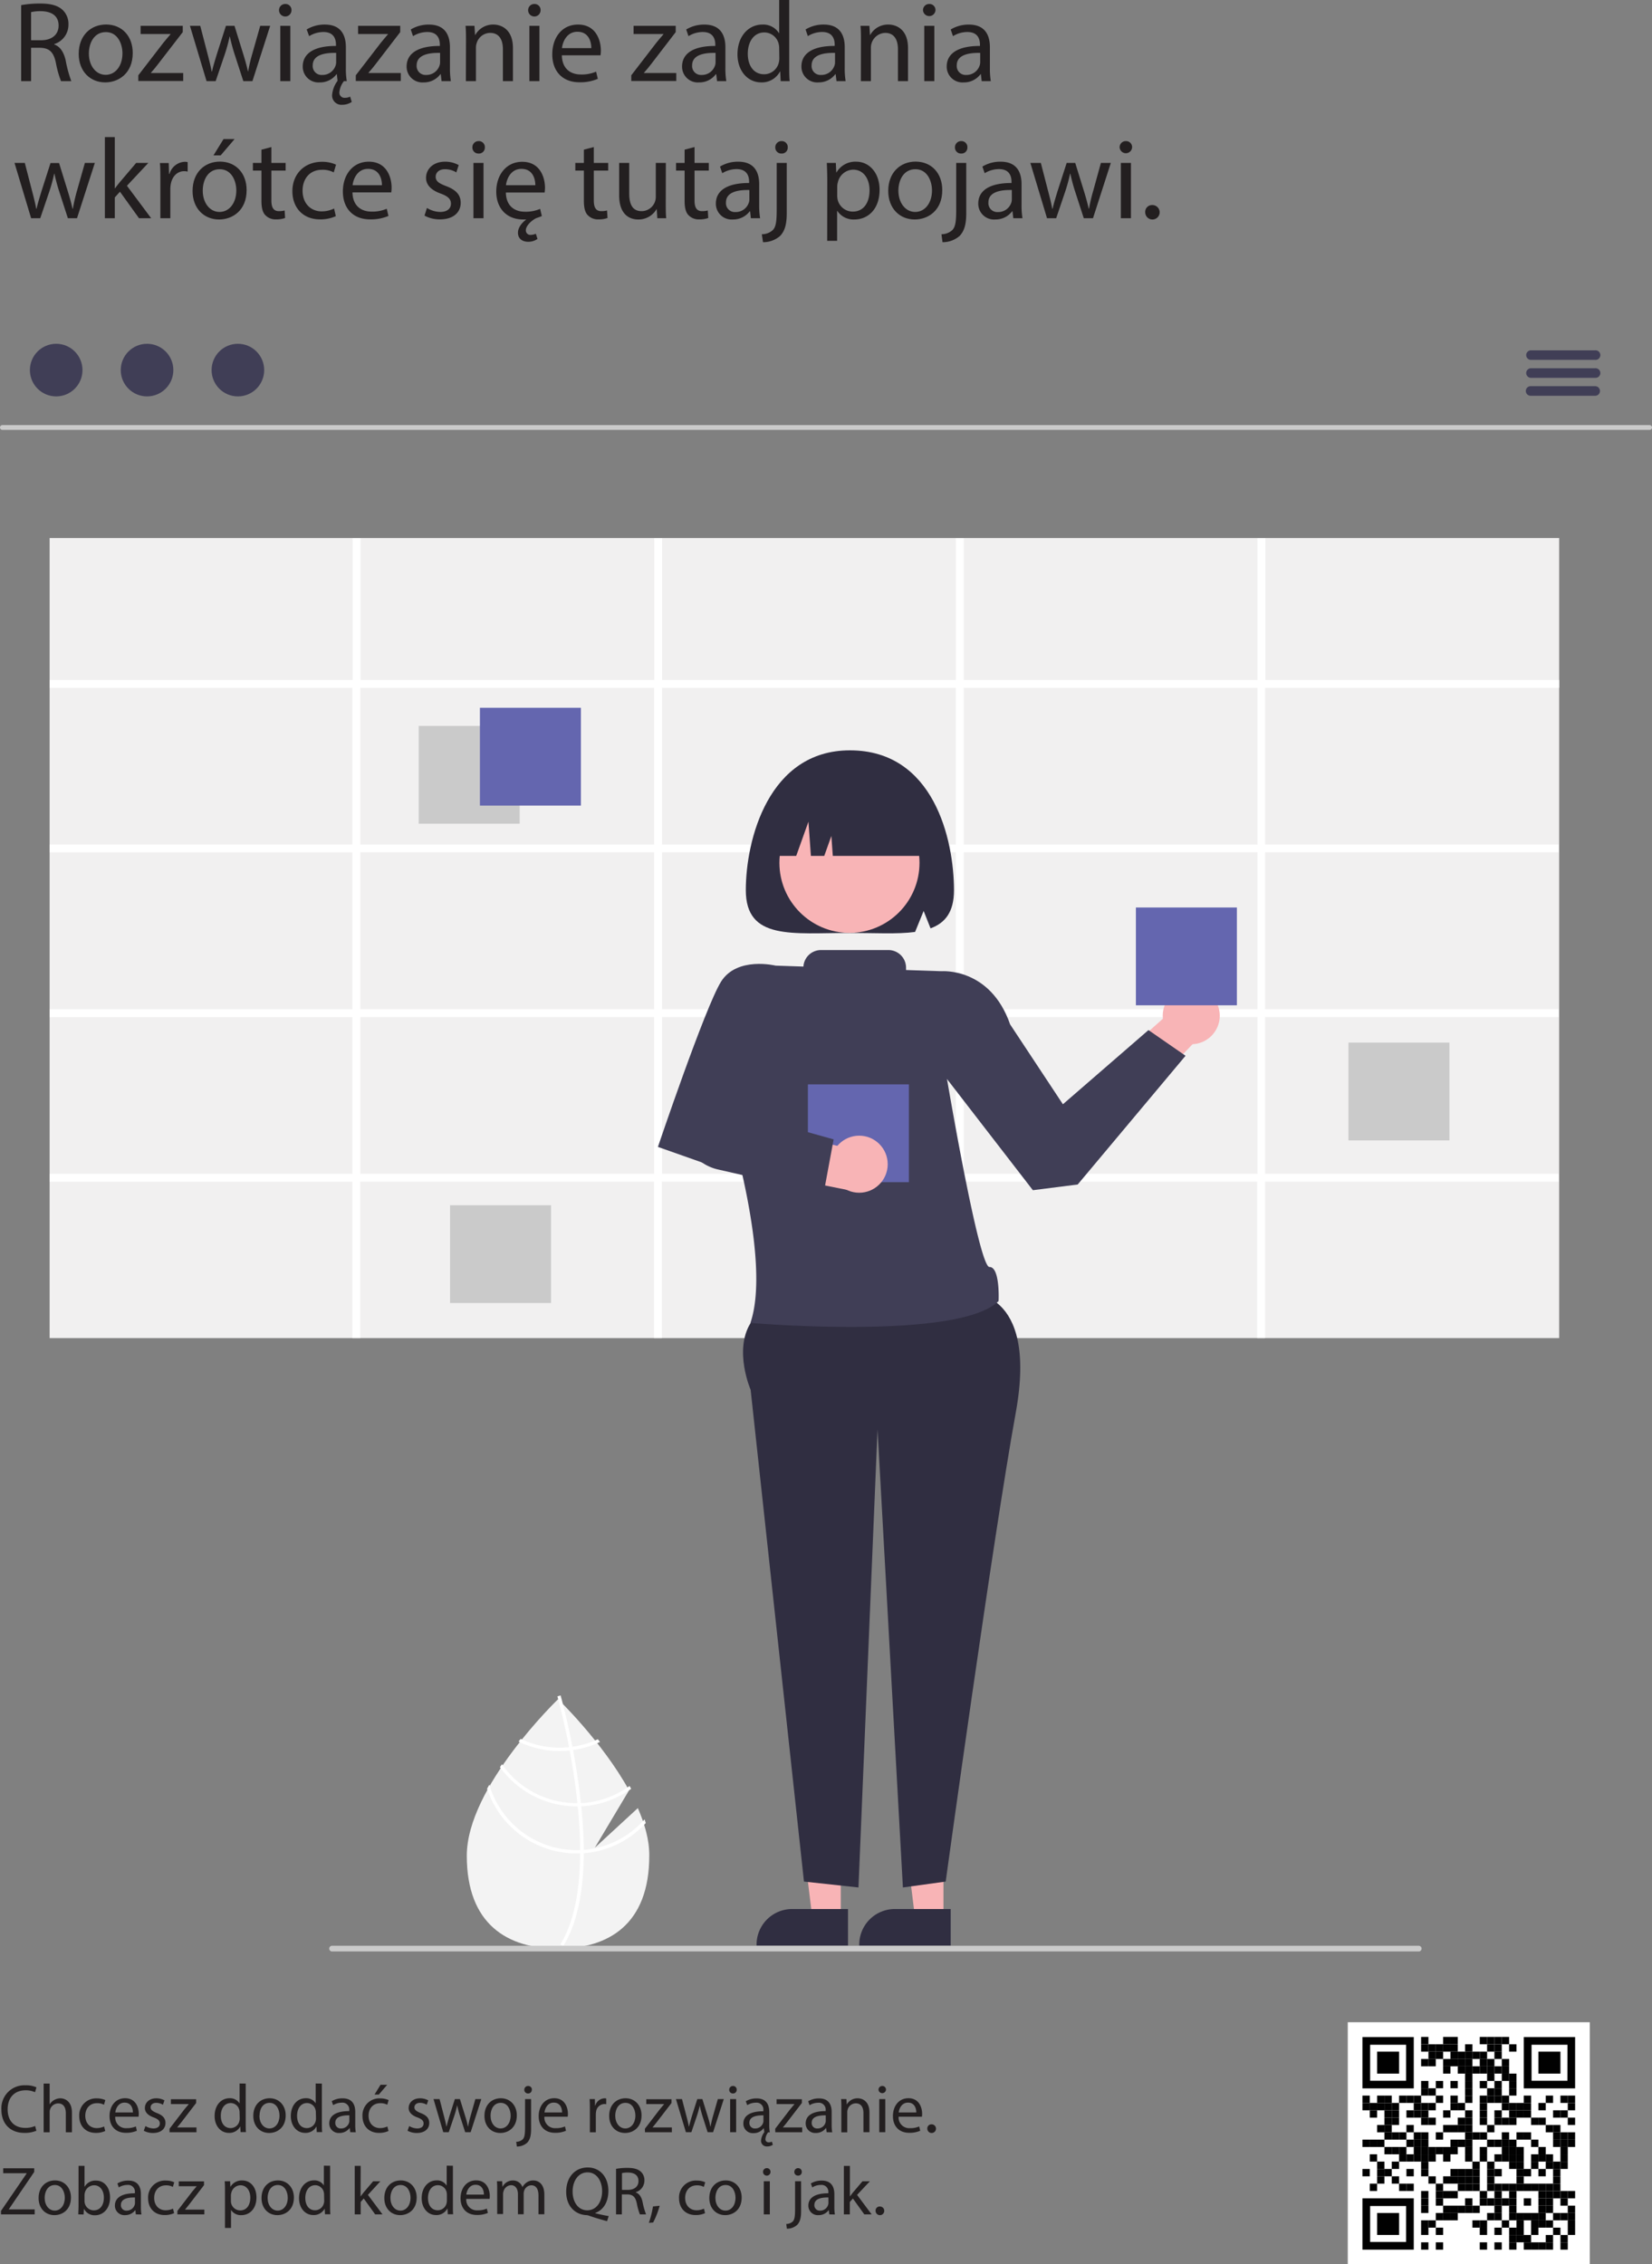 <svg xmlns="http://www.w3.org/2000/svg" viewBox="0 0 579.23 793.66"><rect x="0" y="0" width="579.23" height="793.66" fill="#808080" stroke="none"/><title>Asset 1</title><path d="M223.64,633.75l-15.08,13.89,12-20.12c-9.44-17.12-24.89-31.93-24.89-31.93s-32,30.71-32,54.84S178,683,195.65,683s32-8.42,32-32.56C227.7,645.06,226.11,639.36,223.64,633.75Z" style="fill:#f3f3f3"/><path d="M204.68,648.39v1.19c-.07,13.83-2.41,24.62-7,32.21-.07.11-.14.22-.2.33l-.51-.31-.49-.31c5.07-8.2,6.87-19.8,6.93-31.86,0-.39,0-.78,0-1.17,0-5.11-.33-10.27-.83-15.29l-.12-1.18c-.69-6.62-1.69-12.94-2.72-18.44-.07-.39-.15-.78-.22-1.16-1.78-9.29-3.58-16-4-17.51a2.13,2.13,0,0,0-.08-.31l.56-.16h0l.56-.16s.11.36.27,1c.63,2.33,2.27,8.66,3.88,17,.07.38.15.77.22,1.16.83,4.46,1.65,9.44,2.3,14.67.16,1.31.31,2.61.44,3.88,0,.4.09.79.12,1.18Q204.65,641.29,204.68,648.39Z" style="fill:#fff"/><path d="M200.75,612.25l-1.2.15c-1.11.11-2.21.17-3.32.17a31.69,31.69,0,0,1-13.67-3.08l-.74.94a32.81,32.81,0,0,0,14.41,3.32,32.3,32.3,0,0,0,3.54-.19q.6-.06,1.2-.15a32.6,32.6,0,0,0,9.39-2.85l-.74-.95A31.61,31.61,0,0,1,200.75,612.25Z" style="fill:#fff"/><path d="M203.71,632c-.41,0-.81,0-1.22,0h-.37A31.77,31.77,0,0,1,176,618.38l-.7,1a33,33,0,0,0,26.78,13.75h.49l1.22,0A32.85,32.85,0,0,0,221.3,627c-.19-.35-.38-.7-.58-1A31.53,31.53,0,0,1,203.71,632Z" style="fill:#fff"/><path d="M204.68,648.39l-1.24.08-1.32,0a31.87,31.87,0,0,1-30.55-22.93c-.26.48-.53.95-.78,1.43a33,33,0,0,0,31.33,22.67c.44,0,.88,0,1.31,0s.83,0,1.25-.06A32.92,32.92,0,0,0,226.41,639c-.13-.43-.27-.86-.41-1.3A31.72,31.72,0,0,1,204.68,648.39Z" style="fill:#fff"/><path d="M578.39,150.68H.84a.84.84,0,1,1,0-1.68H578.39a.84.84,0,1,1,0,1.68Z" style="fill:#cacaca"/><circle cx="19.7" cy="129.72" r="9.22" style="fill:#403e56"/><circle cx="51.56" cy="129.72" r="9.22" style="fill:#403e56"/><circle cx="83.41" cy="129.72" r="9.22" style="fill:#403e56"/><path d="M559.31,126.14H536.67a1.68,1.68,0,0,1,0-3.35h22.64a1.68,1.68,0,1,1,0,3.35Z" style="fill:#403e56"/><path d="M559.31,132.43H536.67a1.68,1.68,0,0,1,0-3.35h22.64a1.68,1.68,0,1,1,0,3.35Z" style="fill:#403e56"/><path d="M559.31,138.72H536.67a1.68,1.68,0,0,1,0-3.36h22.64a1.68,1.68,0,0,1,0,3.36Z" style="fill:#403e56"/><rect x="17.4" y="188.59" width="529.28" height="280.42" style="fill:#f1f0f0"/><path d="M546.68,241.08v-2.75h-103V188.59H440.9v49.74h-103V188.59h-2.75v49.74h-103V188.59h-2.75v49.74h-103V188.59h-2.75v49.74H17.4v2.75H123.56V296H17.4v2.75H123.56v55H17.4v2.75H123.56v54.94H17.4v2.75H123.56V469h2.75V414.17h103V469h2.75V414.17h103V469h2.75V414.17h103V469h2.75V414.17h103v-2.75h-103V356.48h103v-2.75h-103v-55h103V296h-103V241.08ZM229.34,411.42h-103V356.48h103Zm0-57.69h-103v-55h103Zm0-57.7h-103V241.08h103ZM335.12,411.42h-103V356.48h103Zm0-57.69h-103v-55h103Zm0-57.7h-103V241.08h103ZM440.9,411.42h-103V356.48h103Zm0-57.69h-103v-55h103Zm0-57.7h-103V241.08h103Z" style="fill:#fff"/><rect x="146.8" y="254.44" width="35.41" height="34.28" style="fill:#cacaca"/><rect x="472.8" y="365.44" width="35.41" height="34.28" style="fill:#cacaca"/><rect x="157.8" y="422.44" width="35.41" height="34.28" style="fill:#cacaca"/><rect x="168.27" y="248.08" width="35.41" height="34.28" style="fill:#6466af"/><polygon points="370.13 390.58 412.15 353.14 424.54 359.28 374.15 412.14 370.13 390.58" style="fill:#f8b4b6"/><circle cx="417.68" cy="356.01" r="10" style="fill:#f8b4b6"/><polygon points="330.8 672.36 320.85 672.36 316.12 634.01 330.8 634.01 330.8 672.36" style="fill:#f8b4b6"/><path d="M333.33,682H301.27v-.4a12.48,12.48,0,0,1,12.48-12.48h19.58Z" style="fill:#302e41"/><polygon points="294.8 672.36 284.85 672.36 280.12 634.01 294.8 634.01 294.8 672.36" style="fill:#f8b4b6"/><path d="M297.33,682H265.27v-.4a12.48,12.48,0,0,1,12.48-12.48h19.58Z" style="fill:#302e41"/><path d="M339.15,453.14s25-2,17,42S331.58,659.5,331.58,659.5l-15,2.07L307.68,501,301,661.57l-19.11-2.07-18.7-172.36s-6-13.86,0-23.43S339.15,453.14,339.15,453.14Z" style="fill:#302e41"/><path d="M323.15,344.14l6.94-3.72s17.1-1.46,24.08,18.63l18.51,28,30-26,13,9-37.81,45.12-15.72,2-34-44Z" style="fill:#403e56"/><path d="M298,263c-28.52,0-36.5,31.32-36.5,49s16.34,15,36.5,15c8.65,0,16.6.49,22.85-.35l3-7.35,2.42,6.09c5.14-1.88,8.22-5.72,8.22-13.39C334.46,294.33,327.46,263,298,263Z" style="fill:#302e41"/><circle cx="297.84" cy="302.42" r="24.56" style="fill:#f8b4b6"/><path d="M269.46,300h9.71l4.29-12,.86,12H289l2.5-7,.5,7h34.5a26,26,0,0,0-26-26h-5A26,26,0,0,0,269.46,300Z" style="fill:#302e41"/><rect x="398.27" y="318.08" width="35.41" height="34.28" style="fill:#6466af"/><path d="M346.92,444.09c-3.77.05-15.13-67.35-15.13-67.35l-1.7-36.32L317.68,340v-.82A6.18,6.18,0,0,0,311.5,333H287.86a6.17,6.17,0,0,0-6.16,5.79l-9.74-.33L255.11,392s15.53,49.76,8,71.69c0,0,73,6.27,87-7.65C350.16,456.06,350.69,444,346.92,444.09Z" style="fill:#403e56"/><path d="M276.15,345.14,272,338.47s-13.61-3.37-19.21,5.65S230.68,402,230.68,402l17,6L267,381Z" style="fill:#403e56"/><rect x="283.27" y="380.08" width="35.41" height="34.28" style="fill:#6466af"/><path d="M256.1,392.47l-12.32-1.3h0a12.09,12.09,0,0,0,5.81,16.07,12.32,12.32,0,0,0,2.77.91l48.74,9.73L296,402.22Z" style="fill:#f8b4b6"/><circle cx="301.25" cy="408.06" r="10" style="fill:#f8b4b6"/><path d="M288.77,418.36l-37.14-8.48A16.07,16.07,0,0,1,240,399.24l-1.5-4.63,9.64-7.59,44.15,12.34Z" style="fill:#403e56"/><path d="M497.44,684h-381a1,1,0,0,1,0-2h381a1,1,0,1,1,0,2Z" style="fill:#cacaca"/><path d="M7.42,1.8a36.25,36.25,0,0,1,6.68-.56c3.73,0,6.13.68,7.81,2.2A6.72,6.72,0,0,1,24,8.57,7.1,7.1,0,0,1,19,15.46v.12c2.08.72,3.32,2.64,4,5.45A43.57,43.57,0,0,0,25,28.43H21.39A34.93,34.93,0,0,1,19.59,22c-.8-3.73-2.24-5.13-5.41-5.25H10.9V28.43H7.42ZM10.9,14.1h3.56c3.73,0,6.09-2,6.09-5.13,0-3.48-2.52-5-6.21-5.05a14.16,14.16,0,0,0-3.44.33Z" style="fill:#231f20"/><path d="M46.54,18.58c0,7.17-5,10.3-9.65,10.3-5.25,0-9.29-3.85-9.29-10,0-6.48,4.24-10.29,9.61-10.29C42.78,8.61,46.54,12.66,46.54,18.58Zm-15.38.2c0,4.25,2.45,7.45,5.89,7.45s5.89-3.16,5.89-7.53c0-3.28-1.65-7.45-5.81-7.45S31.16,15.1,31.16,18.78Z" style="fill:#231f20"/><path d="M48.5,26.39,57.27,15c.84-1,1.64-2,2.53-3v-.08H49.3V9.05H64.08l0,2.2L55.39,22.51c-.8,1.08-1.6,2-2.48,3v.08H64.24v2.8H48.5Z" style="fill:#231f20"/><path d="M70.21,9.05l2.56,9.85c.56,2.17,1.08,4.17,1.44,6.17h.12c.44-2,1.08-4,1.72-6.13l3.17-9.89h3l3,9.69c.73,2.33,1.29,4.37,1.73,6.33H87a58.92,58.92,0,0,1,1.48-6.29l2.76-9.73h3.49L88.51,28.43h-3.2l-3-9.25a64.52,64.52,0,0,1-1.72-6.36h-.08a57.28,57.28,0,0,1-1.76,6.4l-3.13,9.21h-3.2L66.6,9.05Z" style="fill:#231f20"/><path d="M102.2,3.6a2.18,2.18,0,0,1-4.36,0A2.14,2.14,0,0,1,100,1.4,2.09,2.09,0,0,1,102.2,3.6ZM98.28,28.43V9.05h3.52V28.43Z" style="fill:#231f20"/><path d="M107.53,10.33a12,12,0,0,1,6.37-1.72c5.92,0,7.37,4.05,7.37,7.93v7.25a26.08,26.08,0,0,0,.32,4.64h-1A7.52,7.52,0,0,0,119,32.28a1.79,1.79,0,0,0,1.92,2,4.18,4.18,0,0,0,1.85-.4l.56,1.84a5.87,5.87,0,0,1-3.33,1,3.26,3.26,0,0,1-3.56-3.4,9.66,9.66,0,0,1,1.92-5L118.1,26H118a7.22,7.22,0,0,1-5.93,2.89,5.52,5.52,0,0,1-5.92-5.57c0-4.69,4.16-7.25,11.65-7.21v-.4c0-1.6-.44-4.49-4.4-4.49a9.57,9.57,0,0,0-5,1.45Zm10.33,8.21c-3.84-.08-8.21.6-8.21,4.37A3.11,3.11,0,0,0,113,26.27,4.82,4.82,0,0,0,117.66,23a3.67,3.67,0,0,0,.2-1.12Z" style="fill:#231f20"/><path d="M124.75,26.39,133.52,15c.84-1,1.64-2,2.52-3v-.08H125.55V9.05h14.78l0,2.2-8.65,11.26c-.8,1.08-1.61,2-2.49,3v.08h11.34v2.8H124.75Z" style="fill:#231f20"/><path d="M154.82,28.43,154.54,26h-.12a7.22,7.22,0,0,1-5.92,2.89,5.53,5.53,0,0,1-5.93-5.57c0-4.69,4.16-7.25,11.65-7.21v-.4c0-1.6-.44-4.49-4.4-4.49a9.57,9.57,0,0,0-5,1.45l-.8-2.33a12,12,0,0,1,6.37-1.72c5.92,0,7.37,4.05,7.37,7.93v7.25a27.26,27.26,0,0,0,.32,4.64Zm-.52-9.89c-3.84-.08-8.21.6-8.21,4.37a3.12,3.12,0,0,0,3.33,3.36A4.82,4.82,0,0,0,154.1,23a3.67,3.67,0,0,0,.2-1.12Z" style="fill:#231f20"/><path d="M163.39,14.3c0-2,0-3.65-.16-5.25h3.13l.2,3.21h.08A7.11,7.11,0,0,1,173,8.61c2.69,0,6.85,1.6,6.85,8.25V28.43h-3.52V17.26c0-3.12-1.16-5.73-4.49-5.73a5,5,0,0,0-4.72,3.61,5.06,5.06,0,0,0-.24,1.64V28.43h-3.53Z" style="fill:#231f20"/><path d="M189.54,3.6a2.18,2.18,0,0,1-4.36,0,2.14,2.14,0,0,1,2.2-2.2A2.09,2.09,0,0,1,189.54,3.6Zm-3.92,24.83V9.05h3.52V28.43Z" style="fill:#231f20"/><path d="M197,19.38c.08,4.77,3.12,6.73,6.65,6.73a12.73,12.73,0,0,0,5.36-1l.6,2.52a15.65,15.65,0,0,1-6.44,1.21c-6,0-9.53-3.93-9.53-9.78S197,8.61,202.68,8.61c6.32,0,8,5.57,8,9.13a13.28,13.28,0,0,1-.12,1.64Zm10.33-2.52c0-2.24-.92-5.73-4.88-5.73-3.57,0-5.13,3.29-5.41,5.73Z" style="fill:#231f20"/><path d="M221.34,26.39,230.11,15c.84-1,1.64-2,2.52-3v-.08H222.14V9.05h14.78l0,2.2-8.65,11.26c-.81,1.08-1.61,2-2.49,3v.08h11.34v2.8H221.34Z" style="fill:#231f20"/><path d="M251.41,28.43,251.13,26H251a7.22,7.22,0,0,1-5.93,2.89,5.52,5.52,0,0,1-5.92-5.57c0-4.69,4.16-7.25,11.65-7.21v-.4c0-1.6-.44-4.49-4.4-4.49a9.57,9.57,0,0,0-5,1.45l-.8-2.33a12,12,0,0,1,6.37-1.72c5.92,0,7.37,4.05,7.37,7.93v7.25a27.26,27.26,0,0,0,.32,4.64Zm-.52-9.89c-3.84-.08-8.21.6-8.21,4.37A3.11,3.11,0,0,0,246,26.27,4.82,4.82,0,0,0,250.69,23a3.67,3.67,0,0,0,.2-1.12Z" style="fill:#231f20"/><path d="M276.72,0V23.43c0,1.72,0,3.68.16,5h-3.16l-.16-3.36h-.08a7.18,7.18,0,0,1-6.61,3.81c-4.69,0-8.29-4-8.29-9.86,0-6.44,4-10.41,8.69-10.41a6.49,6.49,0,0,1,5.85,3h.08V0ZM273.2,16.94a6.21,6.21,0,0,0-.16-1.48A5.2,5.2,0,0,0,268,11.37c-3.64,0-5.81,3.21-5.81,7.49,0,3.93,1.93,7.17,5.73,7.17a5.3,5.3,0,0,0,5.17-4.2,6.14,6.14,0,0,0,.16-1.53Z" style="fill:#231f20"/><path d="M293.3,28.43,293,26h-.12A7.24,7.24,0,0,1,287,28.88,5.53,5.53,0,0,1,281,23.31c0-4.69,4.17-7.25,11.66-7.21v-.4c0-1.6-.44-4.49-4.41-4.49a9.56,9.56,0,0,0-5,1.45l-.8-2.33a12,12,0,0,1,6.36-1.72c5.93,0,7.37,4.05,7.37,7.93v7.25a27.26,27.26,0,0,0,.32,4.64Zm-.52-9.89c-3.85-.08-8.21.6-8.21,4.37a3.11,3.11,0,0,0,3.32,3.36A4.82,4.82,0,0,0,292.58,23a3.67,3.67,0,0,0,.2-1.12Z" style="fill:#231f20"/><path d="M301.87,14.3c0-2,0-3.65-.16-5.25h3.12l.2,3.21h.08a7.12,7.12,0,0,1,6.41-3.65c2.68,0,6.85,1.6,6.85,8.25V28.43h-3.53V17.26c0-3.12-1.16-5.73-4.48-5.73a5.17,5.17,0,0,0-5,5.25V28.43h-3.52Z" style="fill:#231f20"/><path d="M328,3.6a2.19,2.19,0,0,1-4.37,0,2.14,2.14,0,0,1,2.2-2.2A2.09,2.09,0,0,1,328,3.6Zm-3.93,24.83V9.05h3.53V28.43Z" style="fill:#231f20"/><path d="M344.2,28.43,343.92,26h-.12a7.25,7.25,0,0,1-5.93,2.89,5.53,5.53,0,0,1-5.93-5.57c0-4.69,4.17-7.25,11.66-7.21v-.4c0-1.6-.45-4.49-4.41-4.49a9.6,9.6,0,0,0-5.05,1.45l-.8-2.33a12.05,12.05,0,0,1,6.37-1.72c5.93,0,7.37,4.05,7.37,7.93v7.25a27.26,27.26,0,0,0,.32,4.64Zm-.52-9.89c-3.85-.08-8.22.6-8.22,4.37a3.12,3.12,0,0,0,3.33,3.36A4.82,4.82,0,0,0,343.47,23a3.41,3.41,0,0,0,.21-1.12Z" style="fill:#231f20"/><path d="M8.7,57.11,11.26,67c.56,2.16,1.08,4.16,1.44,6.17h.12c.44-2,1.08-4,1.72-6.13l3.17-9.89h3l3,9.69c.72,2.32,1.28,4.36,1.72,6.33h.12A57.81,57.81,0,0,1,27,66.84l2.76-9.73h3.49L27,76.49H23.8l-3-9.25a64.72,64.72,0,0,1-1.72-6.37H19a57.47,57.47,0,0,1-1.76,6.41l-3.13,9.21h-3.2L5.09,57.11Z" style="fill:#231f20"/><path d="M40.25,66h.08c.48-.68,1.16-1.53,1.73-2.21l5.68-6.68H52l-7.49,8L53,76.49H48.74L42.06,67.2l-1.81,2v7.29H36.77V48.05h3.48Z" style="fill:#231f20"/><path d="M56.23,63.15c0-2.28,0-4.24-.16-6h3.09l.11,3.8h.17a5.81,5.81,0,0,1,5.36-4.24,3.81,3.81,0,0,1,1,.12v3.32A5.29,5.29,0,0,0,64.6,60c-2.48,0-4.24,1.88-4.72,4.52a10.15,10.15,0,0,0-.16,1.65V76.49H56.23Z" style="fill:#231f20"/><path d="M86.47,66.64c0,7.17-5,10.29-9.66,10.29-5.24,0-9.29-3.84-9.29-10,0-6.49,4.25-10.29,9.61-10.29C82.7,56.67,86.47,60.71,86.47,66.64Zm-15.38.2c0,4.24,2.44,7.45,5.88,7.45s5.89-3.17,5.89-7.53c0-3.29-1.64-7.45-5.81-7.45S71.09,63.15,71.09,66.84Zm11.17-18.1-4.89,5.72H74.85l3.53-5.72Z" style="fill:#231f20"/><path d="M95.15,51.54v5.57h5v2.68h-5V70.24c0,2.4.69,3.77,2.65,3.77a7.83,7.83,0,0,0,2-.24l.16,2.64a8.62,8.62,0,0,1-3.12.48,4.89,4.89,0,0,1-3.81-1.48c-1-1-1.36-2.77-1.36-5V59.79h-3V57.11h3V52.46Z" style="fill:#231f20"/><path d="M117.74,75.77a13,13,0,0,1-5.57,1.12c-5.84,0-9.65-4-9.65-9.89s4.09-10.29,10.42-10.29a11.77,11.77,0,0,1,4.88,1l-.8,2.72a8.16,8.16,0,0,0-4.08-.92c-4.45,0-6.85,3.28-6.85,7.33,0,4.48,2.88,7.25,6.72,7.25a10,10,0,0,0,4.33-1Z" style="fill:#231f20"/><path d="M123.59,67.44c.08,4.76,3.12,6.73,6.65,6.73a12.73,12.73,0,0,0,5.36-1l.6,2.52a15.7,15.7,0,0,1-6.45,1.2c-6,0-9.53-3.93-9.53-9.77s3.45-10.45,9.09-10.45c6.33,0,8,5.56,8,9.13a13.28,13.28,0,0,1-.12,1.64Zm10.33-2.52c0-2.25-.92-5.73-4.89-5.73-3.56,0-5.12,3.28-5.4,5.73Z" style="fill:#231f20"/><path d="M149.7,72.89a9.23,9.23,0,0,0,4.64,1.4c2.57,0,3.77-1.29,3.77-2.89s-1-2.6-3.61-3.56c-3.48-1.24-5.12-3.16-5.12-5.49,0-3.12,2.52-5.68,6.68-5.68a9.67,9.67,0,0,1,4.77,1.2L160,60.43a7.54,7.54,0,0,0-4-1.12c-2.08,0-3.24,1.2-3.24,2.64,0,1.6,1.16,2.32,3.69,3.29,3.36,1.28,5.08,3,5.08,5.84,0,3.41-2.64,5.81-7.25,5.81a11,11,0,0,1-5.44-1.32Z" style="fill:#231f20"/><path d="M170,51.66a2.08,2.08,0,0,1-2.24,2.16,2.1,2.1,0,0,1-2.13-2.16,2.15,2.15,0,0,1,2.21-2.2A2.09,2.09,0,0,1,170,51.66ZM166,76.49V57.11h3.53V76.49Z" style="fill:#231f20"/><path d="M188.46,83.74a5.53,5.53,0,0,1-3.24,1c-2.17,0-3.61-1.16-3.61-3.16s1.65-3.73,2.93-4.65v0a9.39,9.39,0,0,1-1.08,0c-5.89,0-9.46-4-9.46-9.77s3.45-10.45,9.09-10.45c6.33,0,8,5.56,8,9.13a12.87,12.87,0,0,1-.13,1.64H177.37c.08,4.76,3.12,6.73,6.65,6.73a12.73,12.73,0,0,0,5.36-1l.6,2.52a19,19,0,0,1-1.84.68c-1.56.68-3.76,2.64-3.76,4.28A1.56,1.56,0,0,0,186,82.34a5.29,5.29,0,0,0,1.88-.4Zm-.76-18.82c0-2.25-.92-5.73-4.89-5.73-3.56,0-5.12,3.28-5.4,5.73Z" style="fill:#231f20"/><path d="M208.2,51.54v5.57h5.05v2.68H208.2V70.24c0,2.4.68,3.77,2.65,3.77a7.83,7.83,0,0,0,2-.24l.16,2.64a8.62,8.62,0,0,1-3.12.48,4.89,4.89,0,0,1-3.81-1.48c-1-1-1.36-2.77-1.36-5V59.79h-3V57.11h3V52.46Z" style="fill:#231f20"/><path d="M233.43,71.2c0,2,0,3.77.16,5.29h-3.12l-.2-3.16h-.08a7.3,7.3,0,0,1-6.41,3.6c-3,0-6.69-1.68-6.69-8.49V57.11h3.53V67.84c0,3.68,1.12,6.17,4.32,6.17a5,5,0,0,0,5-5V57.11h3.52Z" style="fill:#231f20"/><path d="M243.52,51.54v5.57h5v2.68h-5V70.24c0,2.4.68,3.77,2.65,3.77a7.83,7.83,0,0,0,2-.24l.16,2.64a8.62,8.62,0,0,1-3.12.48,4.89,4.89,0,0,1-3.81-1.48c-1-1-1.36-2.77-1.36-5V59.79h-3V57.11h3V52.46Z" style="fill:#231f20"/><path d="M263.27,76.49,263,74.05h-.12a7.25,7.25,0,0,1-5.93,2.88A5.52,5.52,0,0,1,251,71.36c0-4.68,4.17-7.25,11.66-7.21v-.4c0-1.6-.45-4.48-4.41-4.48a9.71,9.71,0,0,0-5,1.44l-.8-2.32a12.05,12.05,0,0,1,6.37-1.72c5.93,0,7.37,4,7.37,7.93v7.24a27.31,27.31,0,0,0,.32,4.65Zm-.52-9.89c-3.85-.08-8.21.6-8.21,4.36a3.12,3.12,0,0,0,3.32,3.37,4.82,4.82,0,0,0,4.68-3.25,3.41,3.41,0,0,0,.21-1.12Z" style="fill:#231f20"/><path d="M267.11,82.1A5.65,5.65,0,0,0,271,80.61c1-1.12,1.33-2.64,1.33-7.28V57.11h3.52V74.69c0,3.76-.6,6.2-2.32,8a9,9,0,0,1-6,2.2Zm9.09-30.44a2.07,2.07,0,0,1-2.2,2.16,2.11,2.11,0,0,1-2.17-2.16,2.16,2.16,0,0,1,2.25-2.2A2.08,2.08,0,0,1,276.2,51.66Z" style="fill:#231f20"/><path d="M290.06,63.43c0-2.48-.08-4.48-.16-6.32h3.16l.16,3.32h.08a7.62,7.62,0,0,1,6.89-3.76c4.68,0,8.21,4,8.21,9.85,0,7-4.25,10.41-8.81,10.41a6.79,6.79,0,0,1-6-3h-.08V84.42h-3.48Zm3.48,5.17A7.93,7.93,0,0,0,293.7,70,5.44,5.44,0,0,0,299,74.17c3.72,0,5.88-3,5.88-7.49,0-3.89-2-7.21-5.76-7.21a5.62,5.62,0,0,0-5.33,4.36,5.71,5.71,0,0,0-.24,1.45Z" style="fill:#231f20"/><path d="M330.38,66.64c0,7.17-5,10.29-9.65,10.29-5.25,0-9.29-3.84-9.29-10,0-6.49,4.24-10.29,9.61-10.29C326.62,56.67,330.38,60.71,330.38,66.64Zm-15.38.2c0,4.24,2.45,7.45,5.89,7.45s5.89-3.17,5.89-7.53c0-3.29-1.64-7.45-5.81-7.45S315,63.15,315,66.84Z" style="fill:#231f20"/><path d="M330.1,82.1a5.65,5.65,0,0,0,3.84-1.49c1-1.12,1.33-2.64,1.33-7.28V57.11h3.52V74.69c0,3.76-.6,6.2-2.32,8a9,9,0,0,1-6,2.2Zm9.09-30.44a2.07,2.07,0,0,1-2.2,2.16,2.1,2.1,0,0,1-2.16-2.16,2.15,2.15,0,0,1,2.24-2.2A2.08,2.08,0,0,1,339.19,51.66Z" style="fill:#231f20"/><path d="M355.29,76.49,355,74.05h-.12A7.22,7.22,0,0,1,349,76.93,5.53,5.53,0,0,1,343,71.36c0-4.68,4.17-7.25,11.66-7.21v-.4c0-1.6-.44-4.48-4.41-4.48a9.65,9.65,0,0,0-5,1.44l-.8-2.32a12,12,0,0,1,6.36-1.72c5.93,0,7.37,4,7.37,7.93v7.24a27.31,27.31,0,0,0,.32,4.65Zm-.52-9.89c-3.85-.08-8.21.6-8.21,4.36a3.12,3.12,0,0,0,3.32,3.37,4.83,4.83,0,0,0,4.69-3.25,3.67,3.67,0,0,0,.2-1.12Z" style="fill:#231f20"/><path d="M364.94,57.11,367.5,67c.56,2.16,1.08,4.16,1.44,6.17h.13c.44-2,1.08-4,1.72-6.13L374,57.11h3l3,9.69c.72,2.32,1.28,4.36,1.72,6.33h.12a57.81,57.81,0,0,1,1.48-6.29L386,57.11h3.48l-6.25,19.38H380l-3-9.25a64.72,64.72,0,0,1-1.72-6.37h-.08a57.47,57.47,0,0,1-1.76,6.41l-3.12,9.21h-3.21l-5.84-19.38Z" style="fill:#231f20"/><path d="M396.94,51.66a2.19,2.19,0,0,1-4.37,0,2.14,2.14,0,0,1,2.2-2.2A2.09,2.09,0,0,1,396.94,51.66ZM393,76.49V57.11h3.53V76.49Z" style="fill:#231f20"/><path d="M401.54,74.41a2.37,2.37,0,0,1,2.4-2.53,2.53,2.53,0,1,1-2.4,2.53Z" style="fill:#231f20"/><path d="M12.76,746.83a10.45,10.45,0,0,1-4.27.76c-4.56,0-8-2.88-8-8.18a8.06,8.06,0,0,1,8.45-8.5,8.62,8.62,0,0,1,3.84.72l-.5,1.71A7.5,7.5,0,0,0,9,732.66c-3.8,0-6.32,2.43-6.32,6.68,0,4,2.28,6.5,6.22,6.5a8.34,8.34,0,0,0,3.41-.67Z" style="fill:#231f20"/><path d="M15.3,730.31h2.11v7.25h.05A4,4,0,0,1,19,736.07a4.37,4.37,0,0,1,2.16-.6c1.56,0,4.06,1,4.06,5v6.91H23.08v-6.67c0-1.87-.7-3.45-2.69-3.45a3,3,0,0,0-2.83,2.11,2.56,2.56,0,0,0-.15,1v7H15.3Z" style="fill:#231f20"/><path d="M36.9,746.92a7.72,7.72,0,0,1-3.33.67c-3.51,0-5.79-2.37-5.79-5.92A5.9,5.9,0,0,1,34,735.5a7,7,0,0,1,2.93.6l-.48,1.63a4.88,4.88,0,0,0-2.45-.55c-2.66,0-4.1,2-4.1,4.39,0,2.69,1.73,4.34,4,4.34a6.06,6.06,0,0,0,2.59-.57Z" style="fill:#231f20"/><path d="M40.41,741.93a3.71,3.71,0,0,0,4,4,7.63,7.63,0,0,0,3.22-.6l.36,1.51a9.39,9.39,0,0,1-3.87.72c-3.57,0-5.71-2.35-5.71-5.85s2.06-6.27,5.45-6.27c3.79,0,4.8,3.34,4.8,5.48a9,9,0,0,1-.07,1Zm6.19-1.51c0-1.35-.55-3.44-2.93-3.44-2.14,0-3.07,2-3.24,3.44Z" style="fill:#231f20"/><path d="M51,745.19a5.47,5.47,0,0,0,2.78.84c1.54,0,2.26-.76,2.26-1.72s-.6-1.56-2.16-2.14c-2.09-.74-3.08-1.9-3.08-3.29,0-1.87,1.52-3.41,4-3.41a5.85,5.85,0,0,1,2.86.72l-.53,1.54a4.53,4.53,0,0,0-2.38-.67c-1.24,0-1.94.72-1.94,1.58s.7,1.39,2.21,2c2,.77,3,1.78,3,3.5,0,2-1.59,3.48-4.35,3.48a6.6,6.6,0,0,1-3.26-.79Z" style="fill:#231f20"/><path d="M59.44,746.13l5.25-6.84c.51-.62,1-1.18,1.52-1.8v0H59.92v-1.7h8.85l0,1.32-5.18,6.74c-.48.65-1,1.23-1.49,1.83v0h6.79v1.68H59.44Z" style="fill:#231f20"/><path d="M86.15,730.31v14c0,1,0,2.21.1,3h-1.9l-.1-2h0a4.32,4.32,0,0,1-4,2.28c-2.81,0-5-2.38-5-5.91,0-3.86,2.37-6.24,5.21-6.24a3.88,3.88,0,0,1,3.5,1.78H84v-6.94ZM84,740.47a3.8,3.8,0,0,0-.1-.89,3.1,3.1,0,0,0-3-2.45c-2.18,0-3.48,1.92-3.48,4.49,0,2.35,1.16,4.29,3.44,4.29a3.16,3.16,0,0,0,3.09-2.52,3.68,3.68,0,0,0,.1-.91Z" style="fill:#231f20"/><path d="M100.17,741.45c0,4.3-3,6.17-5.79,6.17-3.14,0-5.57-2.31-5.57-6,0-3.89,2.55-6.17,5.76-6.17S100.17,737.9,100.17,741.45Zm-9.22.12c0,2.54,1.46,4.46,3.53,4.46S98,744.14,98,741.52c0-2-1-4.46-3.48-4.46S91,739.36,91,741.57Z" style="fill:#231f20"/><path d="M112.86,730.31v14c0,1,0,2.21.1,3h-1.9l-.09-2h0a4.32,4.32,0,0,1-4,2.28c-2.81,0-5-2.38-5-5.91,0-3.86,2.37-6.24,5.21-6.24a3.88,3.88,0,0,1,3.5,1.78h0v-6.94Zm-2.11,10.16a3.33,3.33,0,0,0-.1-.89,3.09,3.09,0,0,0-3-2.45c-2.19,0-3.49,1.92-3.49,4.49,0,2.35,1.16,4.29,3.44,4.29a3.16,3.16,0,0,0,3.09-2.52,3.26,3.26,0,0,0,.1-.91Z" style="fill:#231f20"/><path d="M122.8,747.35l-.17-1.46h-.07a4.34,4.34,0,0,1-3.55,1.73,3.31,3.31,0,0,1-3.56-3.34c0-2.81,2.5-4.34,7-4.32v-.24A2.4,2.4,0,0,0,119.8,737a5.81,5.81,0,0,0-3,.87l-.48-1.39a7.16,7.16,0,0,1,3.82-1c3.55,0,4.42,2.43,4.42,4.76v4.34a15.7,15.7,0,0,0,.19,2.78Zm-.31-5.92c-2.31,0-4.93.36-4.93,2.61a1.88,1.88,0,0,0,2,2,2.9,2.9,0,0,0,2.81-1.95,2.2,2.2,0,0,0,.12-.67Z" style="fill:#231f20"/><path d="M136.21,746.92a7.72,7.72,0,0,1-3.33.67c-3.51,0-5.79-2.37-5.79-5.92a5.9,5.9,0,0,1,6.24-6.17,7,7,0,0,1,2.93.6l-.48,1.63a4.85,4.85,0,0,0-2.45-.55c-2.66,0-4.1,2-4.1,4.39,0,2.69,1.73,4.34,4,4.34a6.06,6.06,0,0,0,2.59-.57Zm-.45-16.2-2.93,3.43h-1.51l2.11-3.43Z" style="fill:#231f20"/><path d="M143.48,745.19a5.55,5.55,0,0,0,2.79.84c1.54,0,2.25-.76,2.25-1.72s-.6-1.56-2.16-2.14c-2.08-.74-3.07-1.9-3.07-3.29,0-1.87,1.51-3.41,4-3.41a5.85,5.85,0,0,1,2.86.72l-.53,1.54a4.53,4.53,0,0,0-2.38-.67c-1.25,0-1.94.72-1.94,1.58s.69,1.39,2.21,2c2,.77,3,1.78,3,3.5,0,2-1.59,3.48-4.35,3.48a6.6,6.6,0,0,1-3.26-.79Z" style="fill:#231f20"/><path d="M154.12,735.74l1.53,5.9c.34,1.3.65,2.5.87,3.7h.07c.26-1.18.65-2.43,1-3.67l1.9-5.93h1.77l1.8,5.81c.44,1.39.77,2.61,1,3.79h.07a33.09,33.09,0,0,1,.89-3.77l1.65-5.83h2.09l-3.74,11.61h-1.92l-1.78-5.54a36.33,36.33,0,0,1-1-3.82h-.05a33.44,33.44,0,0,1-1.06,3.84l-1.87,5.52h-1.92L152,735.74Z" style="fill:#231f20"/><path d="M181.21,741.45c0,4.3-3,6.17-5.78,6.17-3.15,0-5.57-2.31-5.57-6,0-3.89,2.54-6.17,5.76-6.17S181.21,737.9,181.21,741.45Zm-9.21.12c0,2.54,1.46,4.46,3.52,4.46s3.53-1.89,3.53-4.51c0-2-1-4.46-3.48-4.46S172,739.36,172,741.57Z" style="fill:#231f20"/><path d="M181,750.71a3.44,3.44,0,0,0,2.31-.88c.57-.68.79-1.59.79-4.37v-9.72h2.11v10.53c0,2.26-.36,3.72-1.39,4.78a5.34,5.34,0,0,1-3.6,1.32Zm5.45-18.24a1.24,1.24,0,0,1-1.32,1.3,1.26,1.26,0,0,1-1.29-1.3,1.29,1.29,0,0,1,1.34-1.32A1.25,1.25,0,0,1,186.49,732.47Z" style="fill:#231f20"/><path d="M190.88,741.93a3.72,3.72,0,0,0,4,4,7.54,7.54,0,0,0,3.21-.6l.36,1.51a9.3,9.3,0,0,1-3.86.72c-3.58,0-5.71-2.35-5.71-5.85s2.06-6.27,5.45-6.27c3.79,0,4.8,3.34,4.8,5.48a6.7,6.7,0,0,1-.08,1Zm6.2-1.51c0-1.35-.56-3.44-2.93-3.44-2.14,0-3.07,2-3.24,3.44Z" style="fill:#231f20"/><path d="M206.82,739.36c0-1.37,0-2.54-.1-3.62h1.85l.07,2.28h.1a3.49,3.49,0,0,1,3.22-2.55,2.23,2.23,0,0,1,.6.08v2a3.14,3.14,0,0,0-.72-.07,3,3,0,0,0-2.84,2.71,7,7,0,0,0-.09,1v6.19h-2.09Z" style="fill:#231f20"/><path d="M224.94,741.45c0,4.3-3,6.17-5.78,6.17-3.15,0-5.57-2.31-5.57-6,0-3.89,2.54-6.17,5.76-6.17S224.94,737.9,224.94,741.45Zm-9.22.12c0,2.54,1.47,4.46,3.53,4.46s3.53-1.89,3.53-4.51c0-2-1-4.46-3.48-4.46S215.72,739.36,215.72,741.57Z" style="fill:#231f20"/><path d="M226.12,746.13l5.25-6.84c.51-.62,1-1.18,1.51-1.8v0H226.6v-1.7h8.85l0,1.32-5.19,6.74c-.48.65-1,1.23-1.48,1.83v0h6.79v1.68h-9.43Z" style="fill:#231f20"/><path d="M239.12,735.74l1.54,5.9c.34,1.3.65,2.5.86,3.7h.08c.26-1.18.64-2.43,1-3.67l1.89-5.93h1.78l1.8,5.81c.43,1.39.77,2.61,1,3.79h.08a35.18,35.18,0,0,1,.88-3.77l1.66-5.83h2.09l-3.75,11.61h-1.92l-1.77-5.54a39,39,0,0,1-1-3.82h0a33.44,33.44,0,0,1-1.06,3.84l-1.87,5.52h-1.92L237,735.74Z" style="fill:#231f20"/><path d="M258.3,732.47a1.25,1.25,0,0,1-1.34,1.3,1.26,1.26,0,0,1-1.28-1.3,1.29,1.29,0,0,1,1.32-1.32A1.25,1.25,0,0,1,258.3,732.47ZM256,747.35V735.74h2.11v11.61Z" style="fill:#231f20"/><path d="M261.49,736.51a7.16,7.16,0,0,1,3.82-1c3.55,0,4.41,2.43,4.41,4.76v4.34a14.93,14.93,0,0,0,.2,2.78h-.6a4.49,4.49,0,0,0-.94,2.31,1.08,1.08,0,0,0,1.15,1.2,2.6,2.6,0,0,0,1.11-.24l.33,1.1a3.48,3.48,0,0,1-2,.58,2,2,0,0,1-2.14-2,5.74,5.74,0,0,1,1.16-3l-.17-1.39h-.07a4.35,4.35,0,0,1-3.56,1.73,3.31,3.31,0,0,1-3.55-3.34c0-2.81,2.5-4.34,7-4.32v-.24A2.4,2.4,0,0,0,265,737a5.81,5.81,0,0,0-3,.87Zm6.19,4.92c-2.3,0-4.92.36-4.92,2.61a1.88,1.88,0,0,0,2,2,2.87,2.87,0,0,0,2.8-1.95,1.93,1.93,0,0,0,.12-.67Z" style="fill:#231f20"/><path d="M271.81,746.13l5.26-6.84c.5-.62,1-1.18,1.51-1.8v0h-6.29v-1.7h8.86l0,1.32-5.18,6.74c-.48.65-1,1.23-1.49,1.83v0h6.79v1.68h-9.43Z" style="fill:#231f20"/><path d="M289.83,747.35l-.16-1.46h-.08a4.31,4.31,0,0,1-3.55,1.73,3.31,3.31,0,0,1-3.55-3.34c0-2.81,2.5-4.34,7-4.32v-.24a2.39,2.39,0,0,0-2.64-2.69,5.77,5.77,0,0,0-3,.87l-.48-1.39a7.16,7.16,0,0,1,3.82-1c3.55,0,4.41,2.43,4.41,4.76v4.34a16.71,16.71,0,0,0,.19,2.78Zm-.31-5.92c-2.3,0-4.92.36-4.92,2.61a1.87,1.87,0,0,0,2,2,2.88,2.88,0,0,0,2.81-1.95,2.2,2.2,0,0,0,.12-.67Z" style="fill:#231f20"/><path d="M295,738.88c0-1.2,0-2.18-.1-3.14h1.88l.12,1.92h0a4.27,4.27,0,0,1,3.84-2.19c1.61,0,4.11,1,4.11,4.95v6.93h-2.11v-6.69c0-1.87-.7-3.43-2.69-3.43a3,3,0,0,0-2.83,2.16,2.88,2.88,0,0,0-.15,1v7H295Z" style="fill:#231f20"/><path d="M310.64,732.47a1.31,1.31,0,0,1-2.61,0,1.29,1.29,0,0,1,1.32-1.32A1.25,1.25,0,0,1,310.64,732.47Zm-2.35,14.88V735.74h2.11v11.61Z" style="fill:#231f20"/><path d="M315.08,741.93a3.72,3.72,0,0,0,4,4,7.54,7.54,0,0,0,3.21-.6l.36,1.51a9.3,9.3,0,0,1-3.86.72c-3.58,0-5.71-2.35-5.71-5.85s2.06-6.27,5.44-6.27c3.8,0,4.8,3.34,4.8,5.48a7,7,0,0,1-.07,1Zm6.19-1.51c0-1.35-.55-3.44-2.92-3.44-2.14,0-3.08,2-3.24,3.44Z" style="fill:#231f20"/><path d="M325.14,746.11a1.42,1.42,0,0,1,1.44-1.52,1.52,1.52,0,1,1-1.44,1.52Z" style="fill:#231f20"/><path d="M.35,774.93l9-13.13v-.07H1.12V760H12v1.27L3.11,774.33v.07h9.05v1.75H.35Z" style="fill:#231f20"/><path d="M24.88,770.25c0,4.3-3,6.17-5.79,6.17-3.14,0-5.56-2.31-5.56-6,0-3.89,2.54-6.17,5.76-6.17S24.88,766.7,24.88,770.25Zm-9.22.12c0,2.54,1.47,4.46,3.53,4.46s3.53-1.89,3.53-4.51c0-2-1-4.46-3.48-4.46S15.66,768.16,15.66,770.37Z" style="fill:#231f20"/><path d="M27.45,776.15c0-.79.09-2,.09-3v-14h2.09v7.3h.05a4.32,4.32,0,0,1,4-2.14c2.88,0,4.92,2.4,4.9,5.93,0,4.15-2.62,6.22-5.21,6.22a4.14,4.14,0,0,1-3.89-2.19h-.07l-.1,1.92Zm2.18-4.65a3.86,3.86,0,0,0,.1.77,3.25,3.25,0,0,0,3.16,2.47c2.21,0,3.53-1.8,3.53-4.47,0-2.33-1.2-4.32-3.45-4.32a3.38,3.38,0,0,0-3.22,2.6,4,4,0,0,0-.12.86Z" style="fill:#231f20"/><path d="M47.63,776.15l-.17-1.46h-.07a4.34,4.34,0,0,1-3.55,1.73,3.31,3.31,0,0,1-3.55-3.34c0-2.81,2.49-4.34,7-4.32v-.24a2.39,2.39,0,0,0-2.64-2.69,5.74,5.74,0,0,0-3,.87l-.48-1.39a7.15,7.15,0,0,1,3.81-1c3.56,0,4.42,2.43,4.42,4.75v4.35a16.71,16.71,0,0,0,.19,2.78Zm-.31-5.92c-2.31-.05-4.92.36-4.92,2.61a1.87,1.87,0,0,0,2,2,2.9,2.9,0,0,0,2.81-2,2.2,2.2,0,0,0,.12-.67Z" style="fill:#231f20"/><path d="M61.05,775.72a7.81,7.81,0,0,1-3.34.67c-3.5,0-5.78-2.37-5.78-5.92a5.9,5.9,0,0,1,6.24-6.17,7,7,0,0,1,2.92.6l-.48,1.63a4.84,4.84,0,0,0-2.44-.55c-2.67,0-4.11,2-4.11,4.39,0,2.69,1.73,4.34,4,4.34a6.11,6.11,0,0,0,2.6-.57Z" style="fill:#231f20"/><path d="M62.2,774.93l5.25-6.84c.51-.62,1-1.18,1.52-1.8v0H62.68v-1.7h8.85l0,1.32-5.18,6.74c-.48.65-1,1.23-1.49,1.83v0h6.79v1.68H62.2Z" style="fill:#231f20"/><path d="M78.88,768.33c0-1.49,0-2.69-.1-3.79h1.9l.09,2h0A4.57,4.57,0,0,1,85,764.27c2.81,0,4.92,2.38,4.92,5.91,0,4.17-2.54,6.24-5.28,6.24A4.07,4.07,0,0,1,81,774.59h0v6.32H78.88Zm2.09,3.1a4.54,4.54,0,0,0,.09.86,3.27,3.27,0,0,0,3.17,2.47c2.23,0,3.53-1.82,3.53-4.49,0-2.33-1.23-4.32-3.46-4.32a3.37,3.37,0,0,0-3.19,2.62,3.51,3.51,0,0,0-.14.86Z" style="fill:#231f20"/><path d="M103.05,770.25c0,4.3-3,6.17-5.79,6.17-3.14,0-5.57-2.31-5.57-6,0-3.89,2.55-6.17,5.76-6.17S103.05,766.7,103.05,770.25Zm-9.22.12c0,2.54,1.46,4.46,3.53,4.46s3.53-1.89,3.53-4.51c0-2-1-4.46-3.48-4.46S93.83,768.16,93.83,770.37Z" style="fill:#231f20"/><path d="M115.74,759.11v14c0,1,0,2.21.1,3h-1.9l-.09-2h0a4.32,4.32,0,0,1-4,2.28c-2.81,0-5-2.38-5-5.91,0-3.86,2.38-6.24,5.21-6.24a3.88,3.88,0,0,1,3.5,1.78h0v-6.94Zm-2.11,10.16a3.33,3.33,0,0,0-.1-.89,3.09,3.09,0,0,0-3-2.45c-2.19,0-3.48,1.92-3.48,4.49,0,2.35,1.15,4.29,3.43,4.29a3.16,3.16,0,0,0,3.09-2.52,3.26,3.26,0,0,0,.1-.91Z" style="fill:#231f20"/><path d="M126.42,769.87h0c.29-.41.7-.92,1-1.32l3.41-4h2.54L129,769.31l5.11,6.84h-2.57l-4-5.56-1.08,1.2v4.36h-2.09v-17h2.09Z" style="fill:#231f20"/><path d="M146.1,770.25c0,4.3-3,6.17-5.78,6.17-3.15,0-5.57-2.31-5.57-6,0-3.89,2.54-6.17,5.76-6.17S146.1,766.7,146.1,770.25Zm-9.21.12c0,2.54,1.46,4.46,3.52,4.46s3.53-1.89,3.53-4.51c0-2-1-4.46-3.48-4.46S136.89,768.16,136.89,770.37Z" style="fill:#231f20"/><path d="M158.8,759.11v14c0,1,0,2.21.09,3H157l-.1-2h-.05a4.29,4.29,0,0,1-4,2.28c-2.81,0-5-2.38-5-5.91,0-3.86,2.38-6.24,5.21-6.24a3.89,3.89,0,0,1,3.51,1.78h.05v-6.94Zm-2.11,10.16a3.8,3.8,0,0,0-.1-.89,3.1,3.1,0,0,0-3.05-2.45c-2.18,0-3.48,1.92-3.48,4.49,0,2.35,1.15,4.29,3.43,4.29a3.17,3.17,0,0,0,3.1-2.52,3.68,3.68,0,0,0,.1-.91Z" style="fill:#231f20"/><path d="M163.48,770.73a3.71,3.71,0,0,0,4,4,7.6,7.6,0,0,0,3.22-.6l.36,1.51a9.39,9.39,0,0,1-3.87.72c-3.57,0-5.71-2.35-5.71-5.85s2.06-6.27,5.45-6.27c3.79,0,4.8,3.34,4.8,5.48a9,9,0,0,1-.07,1Zm6.19-1.51c0-1.35-.55-3.44-2.93-3.44-2.14,0-3.07,2-3.24,3.44Z" style="fill:#231f20"/><path d="M174.33,767.68c0-1.2,0-2.18-.1-3.14h1.85l.09,1.87h.08a4,4,0,0,1,3.64-2.14,3.43,3.43,0,0,1,3.29,2.33h0a4.76,4.76,0,0,1,1.3-1.51,3.93,3.93,0,0,1,2.56-.82c1.54,0,3.82,1,3.82,5v6.84h-2.06v-6.57c0-2.23-.82-3.58-2.52-3.58a2.74,2.74,0,0,0-2.5,1.92,3.36,3.36,0,0,0-.17,1.06v7.17H181.6v-7c0-1.84-.82-3.19-2.43-3.19a2.88,2.88,0,0,0-2.61,2.11,3,3,0,0,0-.17,1v7h-2.06Z" style="fill:#231f20"/><path d="M212.85,778.53c-2.19-.58-4.32-1.22-6.2-1.87a3.05,3.05,0,0,0-1-.24c-3.84-.15-7.13-3-7.13-8.19s3.17-8.52,7.54-8.52,7.25,3.41,7.25,8.19c0,4.15-1.92,6.81-4.61,7.75v.1c1.61.4,3.36.79,4.73,1ZM211.12,768c0-3.24-1.68-6.57-5.11-6.57s-5.26,3.26-5.24,6.77,1.87,6.52,5.14,6.52S211.12,771.69,211.12,768Z" style="fill:#231f20"/><path d="M216,760.19a22.3,22.3,0,0,1,4-.33c2.23,0,3.67.4,4.68,1.32a4,4,0,0,1,1.27,3.07,4.26,4.26,0,0,1-3.05,4.13v.07c1.25.43,2,1.58,2.38,3.26a25.57,25.57,0,0,0,1.24,4.44h-2.16a21.3,21.3,0,0,1-1.08-3.86c-.48-2.23-1.34-3.07-3.24-3.14h-2v7H216Zm2.08,7.37h2.14c2.23,0,3.65-1.22,3.65-3.07,0-2.09-1.51-3-3.72-3a8.33,8.33,0,0,0-2.07.2Z" style="fill:#231f20"/><path d="M227.51,779.11a34.14,34.14,0,0,0,1.44-5.74l2.35-.24A29.28,29.28,0,0,1,229,779Z" style="fill:#231f20"/><path d="M247.21,775.72a7.72,7.72,0,0,1-3.33.67c-3.51,0-5.79-2.37-5.79-5.92a5.9,5.9,0,0,1,6.24-6.17,7,7,0,0,1,2.93.6l-.48,1.63a4.85,4.85,0,0,0-2.45-.55c-2.66,0-4.1,2-4.1,4.39,0,2.69,1.73,4.34,4,4.34a6.06,6.06,0,0,0,2.59-.57Z" style="fill:#231f20"/><path d="M260.05,770.25c0,4.3-3,6.17-5.78,6.17-3.14,0-5.57-2.31-5.57-6,0-3.89,2.55-6.17,5.76-6.17S260.05,766.7,260.05,770.25Zm-9.21.12c0,2.54,1.46,4.46,3.53,4.46s3.52-1.89,3.52-4.51c0-2-1-4.46-3.48-4.46S250.84,768.16,250.84,770.37Z" style="fill:#231f20"/><path d="M270.16,761.27a1.31,1.31,0,0,1-2.62,0,1.29,1.29,0,0,1,1.32-1.32A1.26,1.26,0,0,1,270.16,761.27Zm-2.36,14.88V764.54h2.12v11.61Z" style="fill:#231f20"/><path d="M275.68,779.51a3.4,3.4,0,0,0,2.3-.88c.58-.68.79-1.59.79-4.37v-9.72h2.11v10.53c0,2.26-.36,3.72-1.39,4.78a5.33,5.33,0,0,1-3.6,1.32Zm5.44-18.24a1.24,1.24,0,0,1-1.32,1.3,1.26,1.26,0,0,1-1.29-1.3,1.29,1.29,0,0,1,1.34-1.32A1.25,1.25,0,0,1,281.12,761.27Z" style="fill:#231f20"/><path d="M290.77,776.15l-.17-1.46h-.07a4.31,4.31,0,0,1-3.55,1.73,3.31,3.31,0,0,1-3.55-3.34c0-2.81,2.49-4.34,7-4.32v-.24a2.39,2.39,0,0,0-2.64-2.69,5.74,5.74,0,0,0-3,.87l-.48-1.39a7.15,7.15,0,0,1,3.81-1c3.56,0,4.42,2.43,4.42,4.75v4.35a16.71,16.71,0,0,0,.19,2.78Zm-.31-5.92c-2.3-.05-4.92.36-4.92,2.61a1.87,1.87,0,0,0,2,2,2.88,2.88,0,0,0,2.81-2,2.2,2.2,0,0,0,.12-.67Z" style="fill:#231f20"/><path d="M298,769.87h0c.29-.41.7-.92,1-1.32l3.4-4H305l-4.49,4.77,5.11,6.84h-2.57l-4-5.56-1.08,1.2v4.36h-2.09v-17H298Z" style="fill:#231f20"/><path d="M307,774.91a1.42,1.42,0,0,1,1.44-1.52,1.52,1.52,0,1,1-1.44,1.52Z" style="fill:#231f20"/><rect x="472.56" y="708.81" width="84.85" height="84.85" style="fill:#fff"/><rect x="498.27" y="713.95" width="2.57" height="2.57" style="fill:#010101"/><rect x="505.99" y="713.95" width="2.57" height="2.57" style="fill:#010101"/><rect x="508.56" y="713.95" width="2.57" height="2.57" style="fill:#010101"/><rect x="518.84" y="713.95" width="2.57" height="2.57" style="fill:#010101"/><rect x="521.41" y="713.95" width="2.57" height="2.57" style="fill:#010101"/><rect x="523.98" y="713.95" width="2.57" height="2.57" style="fill:#010101"/><rect x="526.56" y="713.95" width="2.57" height="2.57" style="fill:#010101"/><rect x="498.27" y="716.53" width="2.57" height="2.57" style="fill:#010101"/><rect x="500.84" y="716.53" width="2.57" height="2.57" style="fill:#010101"/><rect x="503.42" y="716.53" width="2.57" height="2.57" style="fill:#010101"/><rect x="505.99" y="716.53" width="2.57" height="2.57" style="fill:#010101"/><rect x="508.56" y="716.53" width="2.57" height="2.57" style="fill:#010101"/><rect x="513.7" y="716.53" width="2.57" height="2.57" style="fill:#010101"/><rect x="521.41" y="716.53" width="2.57" height="2.57" style="fill:#010101"/><rect x="523.98" y="716.53" width="2.57" height="2.57" style="fill:#010101"/><rect x="529.13" y="716.53" width="2.57" height="2.57" style="fill:#010101"/><rect x="500.84" y="719.1" width="2.57" height="2.57" style="fill:#010101"/><rect x="503.42" y="719.1" width="2.57" height="2.57" style="fill:#010101"/><rect x="508.56" y="719.1" width="2.57" height="2.57" style="fill:#010101"/><rect x="511.13" y="719.1" width="2.57" height="2.57" style="fill:#010101"/><rect x="513.7" y="719.1" width="2.57" height="2.57" style="fill:#010101"/><rect x="516.27" y="719.1" width="2.57" height="2.57" style="fill:#010101"/><rect x="518.84" y="719.1" width="2.57" height="2.57" style="fill:#010101"/><rect x="523.98" y="719.1" width="2.57" height="2.57" style="fill:#010101"/><rect x="498.27" y="721.67" width="2.57" height="2.57" style="fill:#010101"/><rect x="500.84" y="721.67" width="2.57" height="2.57" style="fill:#010101"/><rect x="505.99" y="721.67" width="2.57" height="2.57" style="fill:#010101"/><rect x="508.56" y="721.67" width="2.57" height="2.57" style="fill:#010101"/><rect x="511.13" y="721.67" width="2.57" height="2.57" style="fill:#010101"/><rect x="513.7" y="721.67" width="2.57" height="2.57" style="fill:#010101"/><rect x="518.84" y="721.67" width="2.57" height="2.57" style="fill:#010101"/><rect x="521.41" y="721.67" width="2.57" height="2.57" style="fill:#010101"/><rect x="526.56" y="721.67" width="2.57" height="2.57" style="fill:#010101"/><rect x="505.99" y="724.24" width="2.57" height="2.57" style="fill:#010101"/><rect x="511.13" y="724.24" width="2.57" height="2.57" style="fill:#010101"/><rect x="513.7" y="724.24" width="2.57" height="2.57" style="fill:#010101"/><rect x="516.27" y="724.24" width="2.57" height="2.57" style="fill:#010101"/><rect x="518.84" y="724.24" width="2.57" height="2.57" style="fill:#010101"/><rect x="521.41" y="724.24" width="2.57" height="2.57" style="fill:#010101"/><rect x="523.98" y="724.24" width="2.57" height="2.57" style="fill:#010101"/><rect x="526.56" y="724.24" width="2.57" height="2.57" style="fill:#010101"/><rect x="513.7" y="726.81" width="2.57" height="2.57" style="fill:#010101"/><rect x="521.41" y="726.81" width="2.57" height="2.57" style="fill:#010101"/><rect x="526.56" y="726.81" width="2.57" height="2.57" style="fill:#010101"/><rect x="529.13" y="726.81" width="2.57" height="2.57" style="fill:#010101"/><rect x="498.27" y="729.38" width="2.57" height="2.57" style="fill:#010101"/><rect x="503.42" y="729.38" width="2.57" height="2.57" style="fill:#010101"/><rect x="508.56" y="729.38" width="2.57" height="2.57" style="fill:#010101"/><rect x="513.7" y="729.38" width="2.57" height="2.57" style="fill:#010101"/><rect x="518.84" y="729.38" width="2.57" height="2.57" style="fill:#010101"/><rect x="523.98" y="729.38" width="2.57" height="2.57" style="fill:#010101"/><rect x="529.13" y="729.38" width="2.57" height="2.57" style="fill:#010101"/><rect x="498.27" y="731.95" width="2.57" height="2.57" style="fill:#010101"/><rect x="500.84" y="731.95" width="2.57" height="2.57" style="fill:#010101"/><rect x="513.7" y="731.95" width="2.57" height="2.57" style="fill:#010101"/><rect x="521.41" y="731.95" width="2.57" height="2.57" style="fill:#010101"/><rect x="523.98" y="731.95" width="2.57" height="2.57" style="fill:#010101"/><rect x="529.13" y="731.95" width="2.57" height="2.57" style="fill:#010101"/><rect x="477.7" y="734.52" width="2.57" height="2.57" style="fill:#010101"/><rect x="482.85" y="734.52" width="2.57" height="2.57" style="fill:#010101"/><rect x="485.42" y="734.52" width="2.57" height="2.57" style="fill:#010101"/><rect x="490.56" y="734.52" width="2.57" height="2.57" style="fill:#010101"/><rect x="493.13" y="734.52" width="2.57" height="2.57" style="fill:#010101"/><rect x="495.7" y="734.52" width="2.57" height="2.57" style="fill:#010101"/><rect x="503.42" y="734.52" width="2.57" height="2.57" style="fill:#010101"/><rect x="508.56" y="734.52" width="2.57" height="2.57" style="fill:#010101"/><rect x="513.7" y="734.52" width="2.57" height="2.57" style="fill:#010101"/><rect x="518.84" y="734.52" width="2.57" height="2.57" style="fill:#010101"/><rect x="521.41" y="734.52" width="2.57" height="2.57" style="fill:#010101"/><rect x="523.98" y="734.52" width="2.57" height="2.57" style="fill:#010101"/><rect x="526.56" y="734.52" width="2.57" height="2.57" style="fill:#010101"/><rect x="534.27" y="734.52" width="2.57" height="2.57" style="fill:#010101"/><rect x="541.98" y="734.52" width="2.57" height="2.57" style="fill:#010101"/><rect x="547.13" y="734.52" width="2.57" height="2.57" style="fill:#010101"/><rect x="549.7" y="734.52" width="2.57" height="2.57" style="fill:#010101"/><rect x="477.7" y="737.1" width="2.57" height="2.57" style="fill:#010101"/><rect x="480.27" y="737.1" width="2.57" height="2.57" style="fill:#010101"/><rect x="482.85" y="737.1" width="2.57" height="2.57" style="fill:#010101"/><rect x="485.42" y="737.1" width="2.57" height="2.57" style="fill:#010101"/><rect x="487.99" y="737.1" width="2.57" height="2.57" style="fill:#010101"/><rect x="495.7" y="737.1" width="2.57" height="2.57" style="fill:#010101"/><rect x="498.27" y="737.1" width="2.57" height="2.57" style="fill:#010101"/><rect x="500.84" y="737.1" width="2.57" height="2.57" style="fill:#010101"/><rect x="508.56" y="737.1" width="2.57" height="2.57" style="fill:#010101"/><rect x="511.13" y="737.1" width="2.57" height="2.57" style="fill:#010101"/><rect x="518.84" y="737.1" width="2.57" height="2.57" style="fill:#010101"/><rect x="526.56" y="737.1" width="2.57" height="2.57" style="fill:#010101"/><rect x="529.13" y="737.1" width="2.57" height="2.57" style="fill:#010101"/><rect x="531.7" y="737.1" width="2.57" height="2.57" style="fill:#010101"/><rect x="534.27" y="737.1" width="2.57" height="2.57" style="fill:#010101"/><rect x="539.41" y="737.1" width="2.57" height="2.57" style="fill:#010101"/><rect x="549.7" y="737.1" width="2.57" height="2.57" style="fill:#010101"/><rect x="480.27" y="739.67" width="2.57" height="2.57" style="fill:#010101"/><rect x="485.42" y="739.67" width="2.57" height="2.57" style="fill:#010101"/><rect x="487.99" y="739.67" width="2.57" height="2.57" style="fill:#010101"/><rect x="493.13" y="739.67" width="2.57" height="2.57" style="fill:#010101"/><rect x="495.7" y="739.67" width="2.57" height="2.57" style="fill:#010101"/><rect x="498.27" y="739.67" width="2.57" height="2.57" style="fill:#010101"/><rect x="505.99" y="739.67" width="2.57" height="2.57" style="fill:#010101"/><rect x="513.7" y="739.67" width="2.57" height="2.57" style="fill:#010101"/><rect x="518.84" y="739.67" width="2.57" height="2.57" style="fill:#010101"/><rect x="523.98" y="739.67" width="2.57" height="2.57" style="fill:#010101"/><rect x="529.13" y="739.67" width="2.57" height="2.57" style="fill:#010101"/><rect x="531.7" y="739.67" width="2.57" height="2.57" style="fill:#010101"/><rect x="534.27" y="739.67" width="2.57" height="2.57" style="fill:#010101"/><rect x="544.55" y="739.67" width="2.57" height="2.57" style="fill:#010101"/><rect x="547.13" y="739.67" width="2.57" height="2.57" style="fill:#010101"/><rect x="485.42" y="742.24" width="2.57" height="2.57" style="fill:#010101"/><rect x="487.99" y="742.24" width="2.57" height="2.57" style="fill:#010101"/><rect x="498.27" y="742.24" width="2.57" height="2.57" style="fill:#010101"/><rect x="500.84" y="742.24" width="2.57" height="2.57" style="fill:#010101"/><rect x="511.13" y="742.24" width="2.57" height="2.57" style="fill:#010101"/><rect x="513.7" y="742.24" width="2.57" height="2.57" style="fill:#010101"/><rect x="518.84" y="742.24" width="2.57" height="2.57" style="fill:#010101"/><rect x="523.98" y="742.24" width="2.57" height="2.57" style="fill:#010101"/><rect x="526.56" y="742.24" width="2.57" height="2.57" style="fill:#010101"/><rect x="529.13" y="742.24" width="2.57" height="2.57" style="fill:#010101"/><rect x="536.84" y="742.24" width="2.57" height="2.57" style="fill:#010101"/><rect x="539.41" y="742.24" width="2.57" height="2.57" style="fill:#010101"/><rect x="549.7" y="742.24" width="2.57" height="2.57" style="fill:#010101"/><rect x="482.85" y="744.81" width="2.57" height="2.57" style="fill:#010101"/><rect x="485.42" y="744.81" width="2.57" height="2.57" style="fill:#010101"/><rect x="493.13" y="744.81" width="2.57" height="2.57" style="fill:#010101"/><rect x="505.99" y="744.81" width="2.57" height="2.57" style="fill:#010101"/><rect x="508.56" y="744.81" width="2.57" height="2.57" style="fill:#010101"/><rect x="511.13" y="744.81" width="2.57" height="2.57" style="fill:#010101"/><rect x="513.7" y="744.81" width="2.57" height="2.57" style="fill:#010101"/><rect x="521.41" y="744.81" width="2.57" height="2.57" style="fill:#010101"/><rect x="541.98" y="744.81" width="2.57" height="2.57" style="fill:#010101"/><rect x="544.55" y="744.81" width="2.57" height="2.57" style="fill:#010101"/><rect x="485.42" y="747.38" width="2.57" height="2.57" style="fill:#010101"/><rect x="487.99" y="747.38" width="2.57" height="2.57" style="fill:#010101"/><rect x="490.56" y="747.38" width="2.57" height="2.57" style="fill:#010101"/><rect x="495.7" y="747.38" width="2.57" height="2.57" style="fill:#010101"/><rect x="498.27" y="747.38" width="2.57" height="2.57" style="fill:#010101"/><rect x="503.42" y="747.38" width="2.57" height="2.57" style="fill:#010101"/><rect x="513.7" y="747.38" width="2.57" height="2.57" style="fill:#010101"/><rect x="516.27" y="747.38" width="2.57" height="2.57" style="fill:#010101"/><rect x="518.84" y="747.38" width="2.57" height="2.57" style="fill:#010101"/><rect x="526.56" y="747.38" width="2.57" height="2.57" style="fill:#010101"/><rect x="531.7" y="747.38" width="2.57" height="2.57" style="fill:#010101"/><rect x="534.27" y="747.38" width="2.57" height="2.57" style="fill:#010101"/><rect x="544.55" y="747.38" width="2.57" height="2.57" style="fill:#010101"/><rect x="547.13" y="747.38" width="2.57" height="2.57" style="fill:#010101"/><rect x="549.7" y="747.38" width="2.57" height="2.57" style="fill:#010101"/><rect x="477.7" y="749.95" width="2.57" height="2.57" style="fill:#010101"/><rect x="480.27" y="749.95" width="2.57" height="2.57" style="fill:#010101"/><rect x="482.85" y="749.95" width="2.57" height="2.57" style="fill:#010101"/><rect x="493.13" y="749.95" width="2.57" height="2.57" style="fill:#010101"/><rect x="495.7" y="749.95" width="2.57" height="2.57" style="fill:#010101"/><rect x="498.27" y="749.95" width="2.57" height="2.57" style="fill:#010101"/><rect x="508.56" y="749.95" width="2.57" height="2.57" style="fill:#010101"/><rect x="511.13" y="749.95" width="2.57" height="2.57" style="fill:#010101"/><rect x="513.7" y="749.95" width="2.57" height="2.57" style="fill:#010101"/><rect x="521.41" y="749.95" width="2.57" height="2.57" style="fill:#010101"/><rect x="523.98" y="749.95" width="2.57" height="2.57" style="fill:#010101"/><rect x="526.56" y="749.95" width="2.57" height="2.57" style="fill:#010101"/><rect x="529.13" y="749.95" width="2.57" height="2.57" style="fill:#010101"/><rect x="536.84" y="749.95" width="2.57" height="2.57" style="fill:#010101"/><rect x="544.55" y="749.95" width="2.57" height="2.57" style="fill:#010101"/><rect x="547.13" y="749.95" width="2.57" height="2.57" style="fill:#010101"/><rect x="549.7" y="749.95" width="2.57" height="2.57" style="fill:#010101"/><rect x="485.42" y="752.52" width="2.57" height="2.57" style="fill:#010101"/><rect x="487.99" y="752.52" width="2.57" height="2.57" style="fill:#010101"/><rect x="490.56" y="752.52" width="2.57" height="2.57" style="fill:#010101"/><rect x="495.7" y="752.52" width="2.57" height="2.57" style="fill:#010101"/><rect x="498.27" y="752.52" width="2.57" height="2.57" style="fill:#010101"/><rect x="500.84" y="752.52" width="2.57" height="2.57" style="fill:#010101"/><rect x="503.42" y="752.52" width="2.57" height="2.57" style="fill:#010101"/><rect x="505.99" y="752.52" width="2.57" height="2.57" style="fill:#010101"/><rect x="508.56" y="752.52" width="2.57" height="2.57" style="fill:#010101"/><rect x="513.7" y="752.52" width="2.57" height="2.57" style="fill:#010101"/><rect x="518.84" y="752.52" width="2.57" height="2.57" style="fill:#010101"/><rect x="526.56" y="752.52" width="2.57" height="2.57" style="fill:#010101"/><rect x="529.13" y="752.52" width="2.57" height="2.57" style="fill:#010101"/><rect x="531.7" y="752.52" width="2.57" height="2.57" style="fill:#010101"/><rect x="539.41" y="752.52" width="2.57" height="2.57" style="fill:#010101"/><rect x="547.13" y="752.52" width="2.57" height="2.57" style="fill:#010101"/><rect x="480.27" y="755.09" width="2.57" height="2.57" style="fill:#010101"/><rect x="490.56" y="755.09" width="2.57" height="2.57" style="fill:#010101"/><rect x="493.13" y="755.09" width="2.57" height="2.57" style="fill:#010101"/><rect x="495.7" y="755.09" width="2.57" height="2.57" style="fill:#010101"/><rect x="498.27" y="755.09" width="2.57" height="2.57" style="fill:#010101"/><rect x="500.84" y="755.09" width="2.57" height="2.57" style="fill:#010101"/><rect x="505.99" y="755.09" width="2.57" height="2.57" style="fill:#010101"/><rect x="513.7" y="755.09" width="2.57" height="2.57" style="fill:#010101"/><rect x="518.84" y="755.09" width="2.57" height="2.57" style="fill:#010101"/><rect x="523.98" y="755.09" width="2.57" height="2.57" style="fill:#010101"/><rect x="526.56" y="755.09" width="2.57" height="2.57" style="fill:#010101"/><rect x="529.13" y="755.09" width="2.57" height="2.57" style="fill:#010101"/><rect x="531.7" y="755.09" width="2.57" height="2.57" style="fill:#010101"/><rect x="536.84" y="755.09" width="2.57" height="2.57" style="fill:#010101"/><rect x="539.41" y="755.09" width="2.57" height="2.57" style="fill:#010101"/><rect x="541.98" y="755.09" width="2.57" height="2.57" style="fill:#010101"/><rect x="547.13" y="755.09" width="2.57" height="2.57" style="fill:#010101"/><rect x="482.85" y="757.66" width="2.57" height="2.57" style="fill:#010101"/><rect x="487.99" y="757.66" width="2.57" height="2.57" style="fill:#010101"/><rect x="498.27" y="757.66" width="2.57" height="2.57" style="fill:#010101"/><rect x="516.27" y="757.66" width="2.57" height="2.57" style="fill:#010101"/><rect x="521.41" y="757.66" width="2.57" height="2.57" style="fill:#010101"/><rect x="529.13" y="757.66" width="2.57" height="2.57" style="fill:#010101"/><rect x="531.7" y="757.66" width="2.57" height="2.57" style="fill:#010101"/><rect x="536.84" y="757.66" width="2.57" height="2.57" style="fill:#010101"/><rect x="541.98" y="757.66" width="2.57" height="2.57" style="fill:#010101"/><rect x="544.55" y="757.66" width="2.57" height="2.57" style="fill:#010101"/><rect x="547.13" y="757.66" width="2.57" height="2.57" style="fill:#010101"/><rect x="477.7" y="760.24" width="2.57" height="2.57" style="fill:#010101"/><rect x="482.85" y="760.24" width="2.57" height="2.57" style="fill:#010101"/><rect x="485.42" y="760.24" width="2.57" height="2.57" style="fill:#010101"/><rect x="493.13" y="760.24" width="2.57" height="2.57" style="fill:#010101"/><rect x="498.27" y="760.24" width="2.57" height="2.57" style="fill:#010101"/><rect x="508.56" y="760.24" width="2.57" height="2.57" style="fill:#010101"/><rect x="511.13" y="760.24" width="2.57" height="2.57" style="fill:#010101"/><rect x="513.7" y="760.24" width="2.57" height="2.57" style="fill:#010101"/><rect x="516.27" y="760.24" width="2.57" height="2.57" style="fill:#010101"/><rect x="521.41" y="760.24" width="2.57" height="2.57" style="fill:#010101"/><rect x="523.98" y="760.24" width="2.57" height="2.57" style="fill:#010101"/><rect x="531.7" y="760.24" width="2.57" height="2.57" style="fill:#010101"/><rect x="534.27" y="760.24" width="2.57" height="2.57" style="fill:#010101"/><rect x="539.41" y="760.24" width="2.57" height="2.57" style="fill:#010101"/><rect x="544.55" y="760.24" width="2.57" height="2.57" style="fill:#010101"/><rect x="482.85" y="762.81" width="2.57" height="2.57" style="fill:#010101"/><rect x="487.99" y="762.81" width="2.57" height="2.57" style="fill:#010101"/><rect x="500.84" y="762.81" width="2.57" height="2.57" style="fill:#010101"/><rect x="505.99" y="762.81" width="2.57" height="2.57" style="fill:#010101"/><rect x="508.56" y="762.81" width="2.57" height="2.57" style="fill:#010101"/><rect x="511.13" y="762.81" width="2.57" height="2.57" style="fill:#010101"/><rect x="513.7" y="762.81" width="2.57" height="2.57" style="fill:#010101"/><rect x="516.27" y="762.81" width="2.57" height="2.57" style="fill:#010101"/><rect x="521.41" y="762.81" width="2.57" height="2.57" style="fill:#010101"/><rect x="531.7" y="762.81" width="2.57" height="2.57" style="fill:#010101"/><rect x="544.55" y="762.81" width="2.57" height="2.57" style="fill:#010101"/><rect x="480.27" y="765.38" width="2.57" height="2.57" style="fill:#010101"/><rect x="490.56" y="765.38" width="2.57" height="2.57" style="fill:#010101"/><rect x="493.13" y="765.38" width="2.57" height="2.57" style="fill:#010101"/><rect x="503.42" y="765.38" width="2.57" height="2.57" style="fill:#010101"/><rect x="511.13" y="765.38" width="2.57" height="2.57" style="fill:#010101"/><rect x="513.7" y="765.38" width="2.57" height="2.57" style="fill:#010101"/><rect x="516.27" y="765.38" width="2.57" height="2.57" style="fill:#010101"/><rect x="521.41" y="765.38" width="2.57" height="2.57" style="fill:#010101"/><rect x="523.98" y="765.38" width="2.57" height="2.57" style="fill:#010101"/><rect x="526.56" y="765.38" width="2.57" height="2.57" style="fill:#010101"/><rect x="529.13" y="765.38" width="2.57" height="2.57" style="fill:#010101"/><rect x="531.7" y="765.38" width="2.57" height="2.57" style="fill:#010101"/><rect x="534.27" y="765.38" width="2.57" height="2.57" style="fill:#010101"/><rect x="536.84" y="765.38" width="2.57" height="2.57" style="fill:#010101"/><rect x="539.41" y="765.38" width="2.57" height="2.57" style="fill:#010101"/><rect x="541.98" y="765.38" width="2.57" height="2.57" style="fill:#010101"/><rect x="544.55" y="765.38" width="2.57" height="2.57" style="fill:#010101"/><rect x="498.27" y="767.95" width="2.57" height="2.57" style="fill:#010101"/><rect x="503.42" y="767.95" width="2.57" height="2.57" style="fill:#010101"/><rect x="505.99" y="767.95" width="2.57" height="2.57" style="fill:#010101"/><rect x="508.56" y="767.95" width="2.57" height="2.57" style="fill:#010101"/><rect x="518.84" y="767.95" width="2.57" height="2.57" style="fill:#010101"/><rect x="523.98" y="767.95" width="2.57" height="2.57" style="fill:#010101"/><rect x="529.13" y="767.95" width="2.57" height="2.57" style="fill:#010101"/><rect x="539.41" y="767.95" width="2.57" height="2.57" style="fill:#010101"/><rect x="541.98" y="767.95" width="2.57" height="2.57" style="fill:#010101"/><rect x="544.55" y="767.95" width="2.57" height="2.57" style="fill:#010101"/><rect x="547.13" y="767.95" width="2.57" height="2.57" style="fill:#010101"/><rect x="549.7" y="767.95" width="2.57" height="2.57" style="fill:#010101"/><rect x="498.27" y="770.52" width="2.57" height="2.57" style="fill:#010101"/><rect x="503.42" y="770.52" width="2.57" height="2.57" style="fill:#010101"/><rect x="513.7" y="770.52" width="2.57" height="2.57" style="fill:#010101"/><rect x="518.84" y="770.52" width="2.57" height="2.57" style="fill:#010101"/><rect x="521.41" y="770.52" width="2.57" height="2.57" style="fill:#010101"/><rect x="523.98" y="770.52" width="2.57" height="2.57" style="fill:#010101"/><rect x="526.56" y="770.52" width="2.57" height="2.57" style="fill:#010101"/><rect x="529.13" y="770.52" width="2.57" height="2.57" style="fill:#010101"/><rect x="534.27" y="770.52" width="2.57" height="2.57" style="fill:#010101"/><rect x="539.41" y="770.52" width="2.57" height="2.57" style="fill:#010101"/><rect x="541.98" y="770.52" width="2.57" height="2.57" style="fill:#010101"/><rect x="547.13" y="770.52" width="2.57" height="2.57" style="fill:#010101"/><rect x="498.27" y="773.09" width="2.57" height="2.57" style="fill:#010101"/><rect x="505.99" y="773.09" width="2.57" height="2.57" style="fill:#010101"/><rect x="508.56" y="773.09" width="2.57" height="2.57" style="fill:#010101"/><rect x="511.13" y="773.09" width="2.57" height="2.57" style="fill:#010101"/><rect x="513.7" y="773.09" width="2.57" height="2.57" style="fill:#010101"/><rect x="516.27" y="773.09" width="2.57" height="2.57" style="fill:#010101"/><rect x="523.98" y="773.09" width="2.57" height="2.57" style="fill:#010101"/><rect x="529.13" y="773.09" width="2.57" height="2.57" style="fill:#010101"/><rect x="539.41" y="773.09" width="2.57" height="2.57" style="fill:#010101"/><rect x="541.98" y="773.09" width="2.57" height="2.57" style="fill:#010101"/><rect x="549.7" y="773.09" width="2.57" height="2.57" style="fill:#010101"/><rect x="503.42" y="775.66" width="2.57" height="2.57" style="fill:#010101"/><rect x="505.99" y="775.66" width="2.57" height="2.57" style="fill:#010101"/><rect x="508.56" y="775.66" width="2.57" height="2.57" style="fill:#010101"/><rect x="521.41" y="775.66" width="2.57" height="2.57" style="fill:#010101"/><rect x="523.98" y="775.66" width="2.57" height="2.57" style="fill:#010101"/><rect x="529.13" y="775.66" width="2.57" height="2.57" style="fill:#010101"/><rect x="531.7" y="775.66" width="2.57" height="2.57" style="fill:#010101"/><rect x="534.27" y="775.66" width="2.57" height="2.57" style="fill:#010101"/><rect x="536.84" y="775.66" width="2.57" height="2.57" style="fill:#010101"/><rect x="539.41" y="775.66" width="2.57" height="2.57" style="fill:#010101"/><rect x="544.55" y="775.66" width="2.57" height="2.57" style="fill:#010101"/><rect x="547.13" y="775.66" width="2.57" height="2.57" style="fill:#010101"/><rect x="549.7" y="775.66" width="2.57" height="2.57" style="fill:#010101"/><rect x="498.27" y="778.23" width="2.57" height="2.57" style="fill:#010101"/><rect x="500.84" y="778.23" width="2.57" height="2.57" style="fill:#010101"/><rect x="516.27" y="778.23" width="2.57" height="2.57" style="fill:#010101"/><rect x="518.84" y="778.23" width="2.57" height="2.57" style="fill:#010101"/><rect x="526.56" y="778.23" width="2.57" height="2.57" style="fill:#010101"/><rect x="531.7" y="778.23" width="2.57" height="2.57" style="fill:#010101"/><rect x="536.84" y="778.23" width="2.57" height="2.57" style="fill:#010101"/><rect x="539.41" y="778.23" width="2.57" height="2.57" style="fill:#010101"/><rect x="541.98" y="778.23" width="2.57" height="2.57" style="fill:#010101"/><rect x="549.7" y="778.23" width="2.57" height="2.57" style="fill:#010101"/><rect x="498.27" y="780.8" width="2.57" height="2.57" style="fill:#010101"/><rect x="503.42" y="780.8" width="2.57" height="2.57" style="fill:#010101"/><rect x="518.84" y="780.8" width="2.57" height="2.57" style="fill:#010101"/><rect x="523.98" y="780.8" width="2.57" height="2.57" style="fill:#010101"/><rect x="529.13" y="780.8" width="2.57" height="2.57" style="fill:#010101"/><rect x="531.7" y="780.8" width="2.57" height="2.57" style="fill:#010101"/><rect x="536.84" y="780.8" width="2.57" height="2.57" style="fill:#010101"/><rect x="544.55" y="780.8" width="2.57" height="2.57" style="fill:#010101"/><rect x="549.7" y="780.8" width="2.57" height="2.57" style="fill:#010101"/><rect x="529.13" y="783.38" width="2.57" height="2.57" style="fill:#010101"/><rect x="531.7" y="783.38" width="2.57" height="2.57" style="fill:#010101"/><rect x="534.27" y="783.38" width="2.57" height="2.57" style="fill:#010101"/><rect x="541.98" y="783.38" width="2.57" height="2.57" style="fill:#010101"/><rect x="547.13" y="783.38" width="2.57" height="2.57" style="fill:#010101"/><rect x="498.27" y="785.95" width="2.57" height="2.57" style="fill:#010101"/><rect x="503.42" y="785.95" width="2.57" height="2.57" style="fill:#010101"/><rect x="518.84" y="785.95" width="2.57" height="2.57" style="fill:#010101"/><rect x="523.98" y="785.95" width="2.57" height="2.57" style="fill:#010101"/><rect x="529.13" y="785.95" width="2.57" height="2.57" style="fill:#010101"/><rect x="534.27" y="785.95" width="2.57" height="2.57" style="fill:#010101"/><rect x="536.84" y="785.95" width="2.57" height="2.57" style="fill:#010101"/><rect x="539.41" y="785.95" width="2.57" height="2.57" style="fill:#010101"/><rect x="541.98" y="785.95" width="2.57" height="2.57" style="fill:#010101"/><rect x="547.13" y="785.95" width="2.57" height="2.57" style="fill:#010101"/><rect x="480.4" y="716.65" width="12.6" height="12.6" style="fill:none"/><path d="M493,714H477.7v18h18V714Zm0,15.3H480.4v-12.6H493Z" style="fill:#010101"/><rect x="536.97" y="716.65" width="12.6" height="12.6" style="fill:none"/><path d="M549.57,714h-15.3v18h18V714Zm0,15.3H537v-12.6h12.6Z" style="fill:#010101"/><rect x="480.4" y="773.22" width="12.6" height="12.6" style="fill:none"/><path d="M493,770.52H477.7v18h18v-18Zm0,15.3H480.4v-12.6H493Z" style="fill:#010101"/><rect x="482.85" y="719.1" width="7.71" height="7.71" style="fill:#010101"/><rect x="539.41" y="719.1" width="7.71" height="7.71" style="fill:#010101"/><rect x="482.85" y="775.66" width="7.71" height="7.71" style="fill:#010101"/></svg>